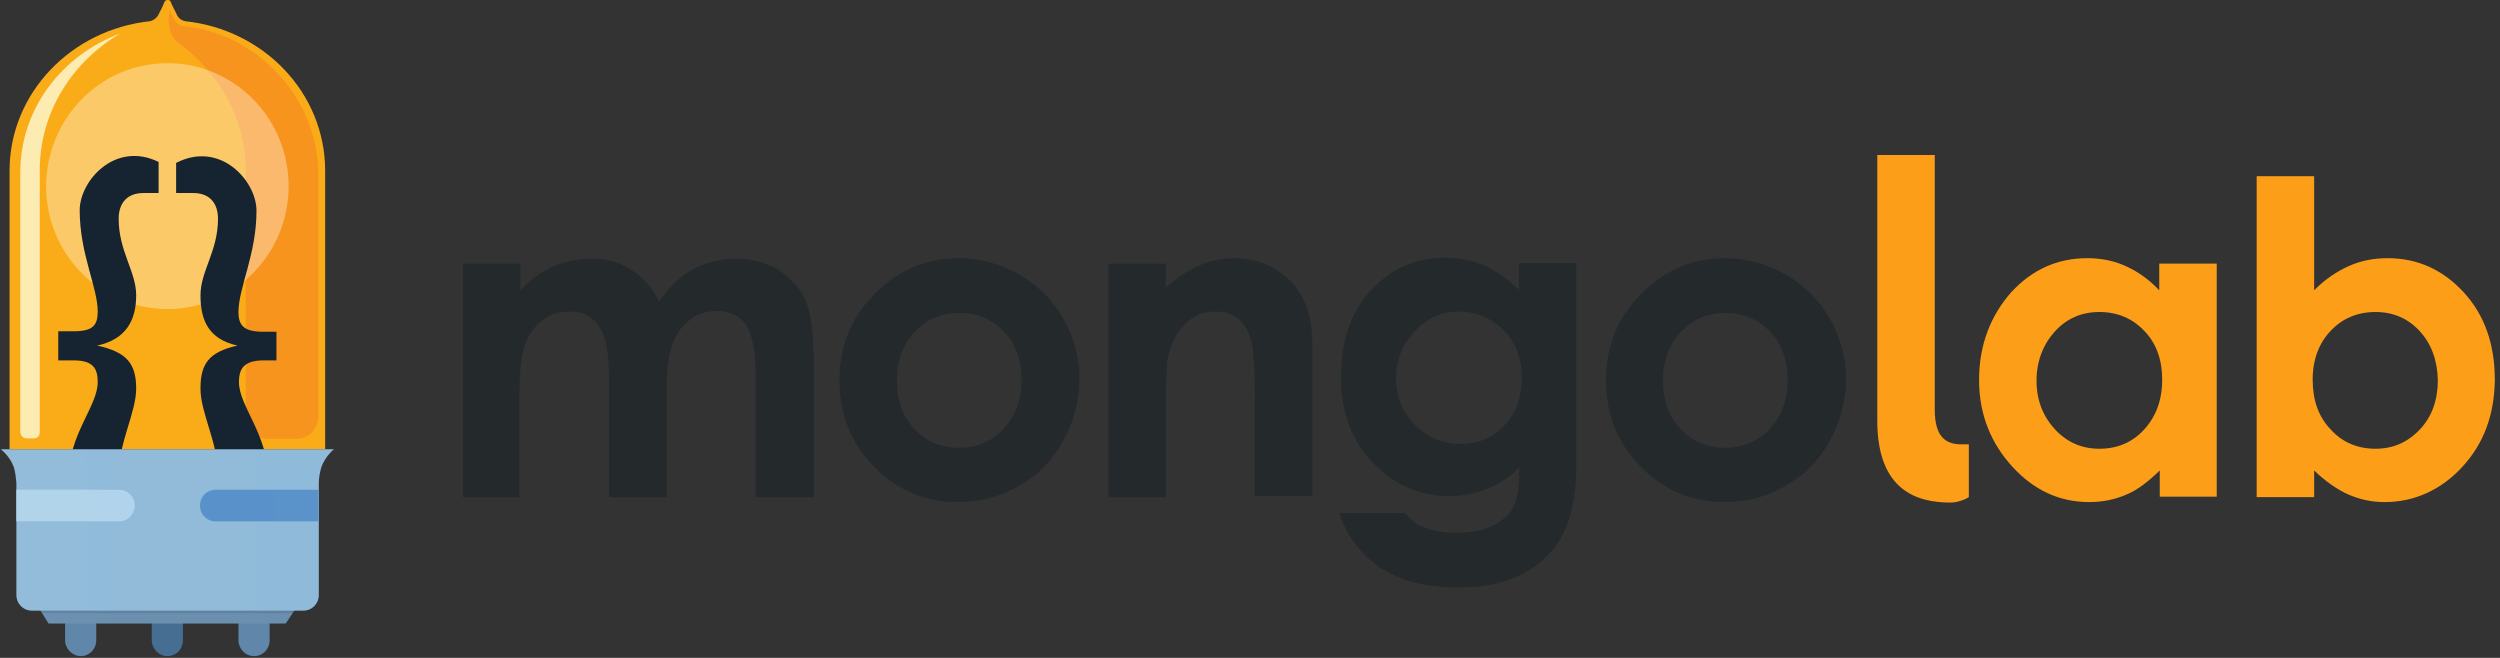 <svg width="114" height="30" viewBox="0 0 114 30" fill="none" xmlns="http://www.w3.org/2000/svg">
<rect x="0" y="0" width="114" height="30" fill="#333333" stroke="none"/>
<g clip-path="url(#clip0_299_63)">
<path d="M34.459 22.67V17.222C34.459 16.028 34.303 15.24 34.015 14.813C33.726 14.385 33.26 14.182 32.682 14.182C32.238 14.182 31.838 14.295 31.483 14.565C31.128 14.835 30.861 15.173 30.683 15.646C30.506 16.096 30.395 16.816 30.395 17.829V22.67H27.774V17.469C27.774 16.524 27.707 15.871 27.574 15.443C27.441 15.015 27.219 14.7 26.953 14.498C26.686 14.295 26.375 14.205 25.975 14.205C25.531 14.205 25.109 14.318 24.754 14.588C24.398 14.858 24.132 15.218 23.954 15.691C23.777 16.163 23.688 16.952 23.688 17.964V22.67H21.112V12.021H23.732V13.237C24.176 12.742 24.665 12.404 25.22 12.156C25.775 11.909 26.353 11.796 27.019 11.796C27.663 11.796 28.263 11.954 28.774 12.291C29.306 12.607 29.728 13.124 30.061 13.755C30.484 13.124 30.972 12.629 31.572 12.291C32.189 11.967 32.875 11.797 33.571 11.796C34.303 11.796 34.947 11.976 35.503 12.314C36.058 12.674 36.48 13.124 36.724 13.687C36.968 14.25 37.102 15.128 37.102 16.389V22.67H34.459ZM48.472 20.126C47.983 21.004 47.317 21.679 46.473 22.152C45.63 22.647 44.697 22.895 43.675 22.895C42.187 22.895 40.899 22.354 39.855 21.274C38.789 20.193 38.279 18.887 38.279 17.334C38.279 15.691 38.878 14.317 40.078 13.214C41.121 12.246 42.321 11.774 43.697 11.774C44.675 11.774 45.607 12.021 46.473 12.517C47.34 13.012 48.006 13.687 48.494 14.543C48.983 15.398 49.227 16.321 49.227 17.312C49.205 18.325 48.961 19.248 48.472 20.126ZM45.785 15.128C45.252 14.565 44.563 14.272 43.742 14.272C42.92 14.272 42.254 14.565 41.721 15.128C41.188 15.691 40.899 16.434 40.899 17.334C40.899 18.257 41.166 19 41.699 19.563C42.232 20.126 42.92 20.418 43.72 20.418C44.541 20.418 45.23 20.126 45.763 19.563C46.296 18.978 46.584 18.235 46.584 17.334C46.584 16.434 46.318 15.691 45.785 15.128ZM57.222 22.67V17.964C57.222 16.704 57.155 15.916 57.044 15.488C56.933 15.083 56.733 14.768 56.467 14.543C56.2 14.317 55.845 14.205 55.423 14.205C54.89 14.205 54.446 14.385 54.069 14.745C53.691 15.105 53.424 15.601 53.269 16.231C53.202 16.569 53.158 17.334 53.158 18.437V22.67H50.538V12.021H53.158V13.102C53.758 12.584 54.291 12.269 54.779 12.066C55.268 11.864 55.756 11.774 56.267 11.774C57.311 11.774 58.177 12.134 58.888 12.854C59.487 13.484 59.843 14.407 59.843 15.623V22.625H57.222V22.67ZM70.813 25.056C69.859 26.204 68.459 26.789 66.527 26.789C65.506 26.789 64.617 26.654 63.929 26.384C63.24 26.114 62.641 25.754 62.175 25.236C61.686 24.741 61.286 24.11 61.064 23.39H64.04C64.306 23.683 64.573 23.93 64.995 24.065C65.394 24.223 65.883 24.291 66.416 24.291C67.127 24.291 67.682 24.178 68.104 23.953C68.526 23.728 68.837 23.457 69.015 23.097C69.192 22.737 69.281 22.174 69.281 21.319C68.815 21.791 68.326 22.084 67.815 22.287C67.305 22.489 66.749 22.625 66.105 22.625C64.706 22.625 63.529 22.084 62.552 21.049C61.597 20.036 61.153 18.753 61.153 17.199C61.153 15.533 61.597 14.16 62.619 13.124C63.551 12.201 64.617 11.751 65.905 11.751C66.505 11.751 67.105 11.864 67.638 12.089C68.171 12.314 68.704 12.697 69.259 13.214V11.999H71.879V21.071C71.901 22.872 71.524 24.2 70.813 25.056L70.813 25.056ZM68.593 15.083C68.06 14.543 67.349 14.205 66.527 14.205C65.706 14.205 65.039 14.543 64.506 15.105C63.973 15.668 63.663 16.389 63.663 17.244C63.663 18.122 63.973 18.82 64.528 19.383C65.084 19.945 65.772 20.238 66.594 20.238C67.416 20.238 68.082 19.968 68.593 19.405C69.126 18.865 69.392 18.122 69.392 17.244C69.392 16.344 69.126 15.646 68.593 15.083ZM83.428 20.126C82.939 21.004 82.273 21.679 81.429 22.152C80.585 22.647 79.652 22.895 78.631 22.895C77.143 22.895 75.855 22.354 74.811 21.274C73.745 20.193 73.234 18.887 73.234 17.334C73.234 15.691 73.834 14.317 75.033 13.214C76.077 12.246 77.276 11.774 78.653 11.774C79.63 11.774 80.563 12.021 81.429 12.517C82.295 13.012 82.961 13.687 83.45 14.543C83.938 15.398 84.183 16.321 84.183 17.312C84.16 18.325 83.916 19.248 83.428 20.126ZM80.718 15.128C80.185 14.565 79.497 14.272 78.675 14.272C77.853 14.272 77.187 14.565 76.654 15.128C76.121 15.691 75.832 16.434 75.832 17.334C75.832 18.257 76.099 19 76.632 19.563C77.165 20.126 77.853 20.418 78.653 20.418C79.475 20.418 80.163 20.126 80.696 19.563C81.229 18.978 81.518 18.235 81.518 17.334C81.518 16.434 81.251 15.691 80.718 15.128Z" fill="#24292C"/>
<path d="M88.935 22.917C87.425 22.917 85.604 22.377 85.604 19.18V7.068H88.225V18.685C88.225 19.901 88.713 20.261 89.424 20.261H89.779V22.669C89.779 22.669 89.402 22.917 88.935 22.917ZM98.485 22.669V21.454C97.974 21.949 97.463 22.354 96.952 22.557C96.442 22.782 95.864 22.895 95.264 22.895C93.91 22.895 92.755 22.354 91.778 21.296C90.801 20.238 90.245 18.91 90.245 17.334C90.245 15.713 90.779 14.385 91.711 13.327C92.666 12.291 93.821 11.773 95.176 11.773C95.797 11.773 96.397 11.886 96.93 12.134C97.485 12.381 97.996 12.742 98.462 13.237V12.021H101.083V22.647H98.485V22.669ZM97.774 15.083C97.241 14.52 96.552 14.227 95.731 14.227C94.931 14.227 94.243 14.52 93.71 15.105C93.177 15.691 92.866 16.456 92.866 17.356C92.866 18.28 93.177 19 93.71 19.585C94.265 20.171 94.932 20.463 95.731 20.463C96.553 20.463 97.241 20.171 97.774 19.585C98.307 19 98.596 18.257 98.596 17.311C98.596 16.411 98.329 15.645 97.774 15.083ZM112.276 21.296C111.299 22.354 110.077 22.895 108.745 22.895C108.145 22.895 107.634 22.782 107.101 22.557C106.591 22.332 106.035 21.949 105.525 21.454V22.669H102.904V8.036H105.525V13.237C105.991 12.764 106.546 12.381 107.101 12.134C107.657 11.886 108.234 11.773 108.878 11.773C110.233 11.773 111.388 12.291 112.343 13.327C113.297 14.362 113.764 15.691 113.764 17.334C113.742 18.932 113.253 20.238 112.276 21.296ZM110.344 15.105C109.811 14.52 109.122 14.227 108.323 14.227C107.501 14.227 106.813 14.52 106.28 15.083C105.747 15.646 105.458 16.389 105.458 17.311C105.458 18.257 105.724 19 106.28 19.585C106.813 20.171 107.501 20.463 108.323 20.463C109.122 20.463 109.789 20.171 110.344 19.585C110.899 19 111.166 18.234 111.166 17.334C111.143 16.433 110.877 15.69 110.344 15.105Z" fill="#FC9E18"/>
<path d="M10.874 29.198V28.365H12.295V29.198C12.295 29.604 11.984 29.919 11.585 29.919C11.185 29.919 10.874 29.581 10.874 29.198Z" fill="#6086A9"/>
<path d="M6.921 29.198V28.365H8.342V29.198C8.342 29.604 8.031 29.919 7.631 29.919C7.254 29.919 6.921 29.581 6.921 29.198Z" fill="#466E93"/>
<path d="M2.968 29.198V28.365H4.389V29.198C4.389 29.604 4.078 29.919 3.678 29.919C3.301 29.919 2.968 29.581 2.968 29.198Z" fill="#6086A9"/>
<path d="M13.672 27.465L13.028 28.433H2.213L1.613 27.465H13.672Z" fill="url(#paint0_linear_299_63)"/>
<path opacity="0.1" d="M13.983 26.992L13.339 27.96H1.924L1.324 26.992H13.983Z" fill="black"/>
<path d="M0.436 20.486V7.744C0.458 4.232 3.257 1.35 6.832 0.968C7.032 0.923 7.165 0.788 7.21 0.698C7.321 0.495 7.432 0.27 7.498 0.09C7.543 -0.023 7.742 -0.045 7.787 0.09C7.854 0.27 7.987 0.495 8.076 0.698C8.12 0.788 8.231 0.923 8.453 0.968C12.029 1.35 14.805 4.231 14.827 7.743V20.486H0.436Z" fill="#FAAC18"/>
<path d="M11.207 7.766V18.797H11.229V19C11.229 19.133 11.254 19.265 11.304 19.388C11.354 19.511 11.428 19.623 11.521 19.717C11.614 19.812 11.724 19.886 11.846 19.937C11.967 19.988 12.097 20.013 12.229 20.013H13.517C13.648 20.013 13.778 19.988 13.9 19.937C14.021 19.886 14.131 19.811 14.224 19.717C14.317 19.623 14.391 19.511 14.441 19.388C14.491 19.265 14.516 19.133 14.516 19V7.924C14.494 4.344 11.585 1.463 8.342 1.193C7.987 1.17 7.743 0.45 7.743 0.45C7.743 0.45 7.476 1.463 8.143 1.958C9.964 3.309 11.207 5.38 11.207 7.766L11.207 7.766Z" fill="#F7941D"/>
<path opacity="0.35" d="M7.631 2.881C10.674 2.881 13.161 5.38 13.161 8.487C13.161 11.571 10.696 14.093 7.631 14.093C4.589 14.093 2.102 11.594 2.102 8.487C2.124 5.38 4.589 2.881 7.631 2.881Z" fill="white"/>
<path d="M12.029 16.434C11.162 16.434 10.896 16.771 10.896 17.424C10.896 18.527 12.229 19.811 12.229 21.814C12.229 23.277 11.385 24.493 9.519 24.493H8.653V22.715H9.031C9.719 22.715 9.941 22.31 9.941 21.657C9.941 20.171 9.142 18.843 9.142 17.717C9.142 16.591 9.519 16.051 10.829 15.758C9.497 15.466 9.142 14.588 9.142 13.462C9.142 12.359 9.941 11.459 9.941 9.973C9.941 9.32 9.608 8.802 8.809 8.802H8.031V7.429C10.03 6.393 11.696 8.239 11.696 9.612C11.696 11.594 10.874 13.124 10.874 14.227C10.874 14.858 11.14 15.128 12.007 15.128H12.606V16.434H12.029ZM7.232 8.802H6.543C5.744 8.802 5.411 9.32 5.411 9.973C5.411 11.459 6.21 12.382 6.21 13.462C6.21 14.588 5.766 15.466 4.433 15.758C5.766 16.051 6.21 16.569 6.21 17.717C6.21 18.82 5.411 20.171 5.411 21.657C5.411 22.31 5.633 22.715 6.321 22.715H6.699V24.493H5.833C3.967 24.493 3.123 23.277 3.123 21.814C3.123 19.811 4.456 18.527 4.456 17.424C4.456 16.794 4.234 16.434 3.368 16.434H2.657V15.105H3.368C4.234 15.105 4.456 14.835 4.456 14.205C4.456 13.102 3.634 11.571 3.634 9.59C3.634 8.239 5.255 6.416 7.232 7.384V8.802Z" fill="#162331"/>
<path d="M5.477 1.53C3.301 2.814 1.835 5.087 1.813 7.698V19.72C1.813 19.878 1.702 19.99 1.547 19.99H1.213C1.137 19.989 1.065 19.958 1.011 19.903C0.957 19.848 0.926 19.775 0.925 19.697V7.856C0.925 4.975 2.812 2.521 5.477 1.53Z" fill="#FDECB2"/>
<path d="M14.649 21.319C14.582 21.544 14.538 21.814 14.538 22.039V27.127C14.538 27.532 14.227 27.847 13.828 27.847H1.458C1.058 27.847 0.747 27.532 0.747 27.127V22.039V22.017C0.725 21.791 0.703 21.544 0.636 21.319C0.458 20.801 0.036 20.486 0.036 20.486H15.227C15.227 20.486 14.827 20.801 14.649 21.319Z" fill="url(#paint1_linear_299_63)"/>
<path d="M14.516 23.773H9.83C9.43 23.773 9.119 23.458 9.119 23.052C9.119 22.647 9.43 22.332 9.83 22.332H14.516V23.773Z" fill="url(#paint2_linear_299_63)"/>
<path d="M0.747 22.332H5.433C5.833 22.332 6.143 22.647 6.143 23.052C6.143 23.458 5.833 23.773 5.433 23.773H0.747L0.747 22.332Z" fill="url(#paint3_linear_299_63)"/>
</g>
<defs>
<linearGradient id="paint0_linear_299_63" x1="1.131" y1="75.368" x2="1206.87" y2="75.368" gradientUnits="userSpaceOnUse">
<stop stop-color="#6C91B0"/>
<stop offset="0.5" stop-color="#193A62"/>
<stop offset="1" stop-color="#6C91B0"/>
</linearGradient>
<linearGradient id="paint1_linear_299_63" x1="0.036" y1="387.059" x2="1520.18" y2="387.059" gradientUnits="userSpaceOnUse">
<stop stop-color="#92BCDA"/>
<stop offset="0.153" stop-color="#739EC2"/>
<stop offset="0.487" stop-color="#245184"/>
<stop offset="0.5" stop-color="#214E82"/>
<stop offset="0.513" stop-color="#245184"/>
<stop offset="0.847" stop-color="#739EC2"/>
<stop offset="1" stop-color="#92BCDA"/>
</linearGradient>
<linearGradient id="paint2_linear_299_63" x1="9.454" y1="94.707" x2="549.587" y2="94.707" gradientUnits="userSpaceOnUse">
<stop stop-color="#5992CA"/>
<stop offset="1" stop-color="#B2D4EB"/>
</linearGradient>
<linearGradient id="paint3_linear_299_63" x1="540.556" y1="94.707" x2="0.385" y2="94.707" gradientUnits="userSpaceOnUse">
<stop stop-color="#5992CA"/>
<stop offset="1" stop-color="#B2D4EB"/>
</linearGradient>
<clipPath id="clip0_299_63">
<rect width="114" height="30" fill="white"/>
</clipPath>
</defs>
</svg>
